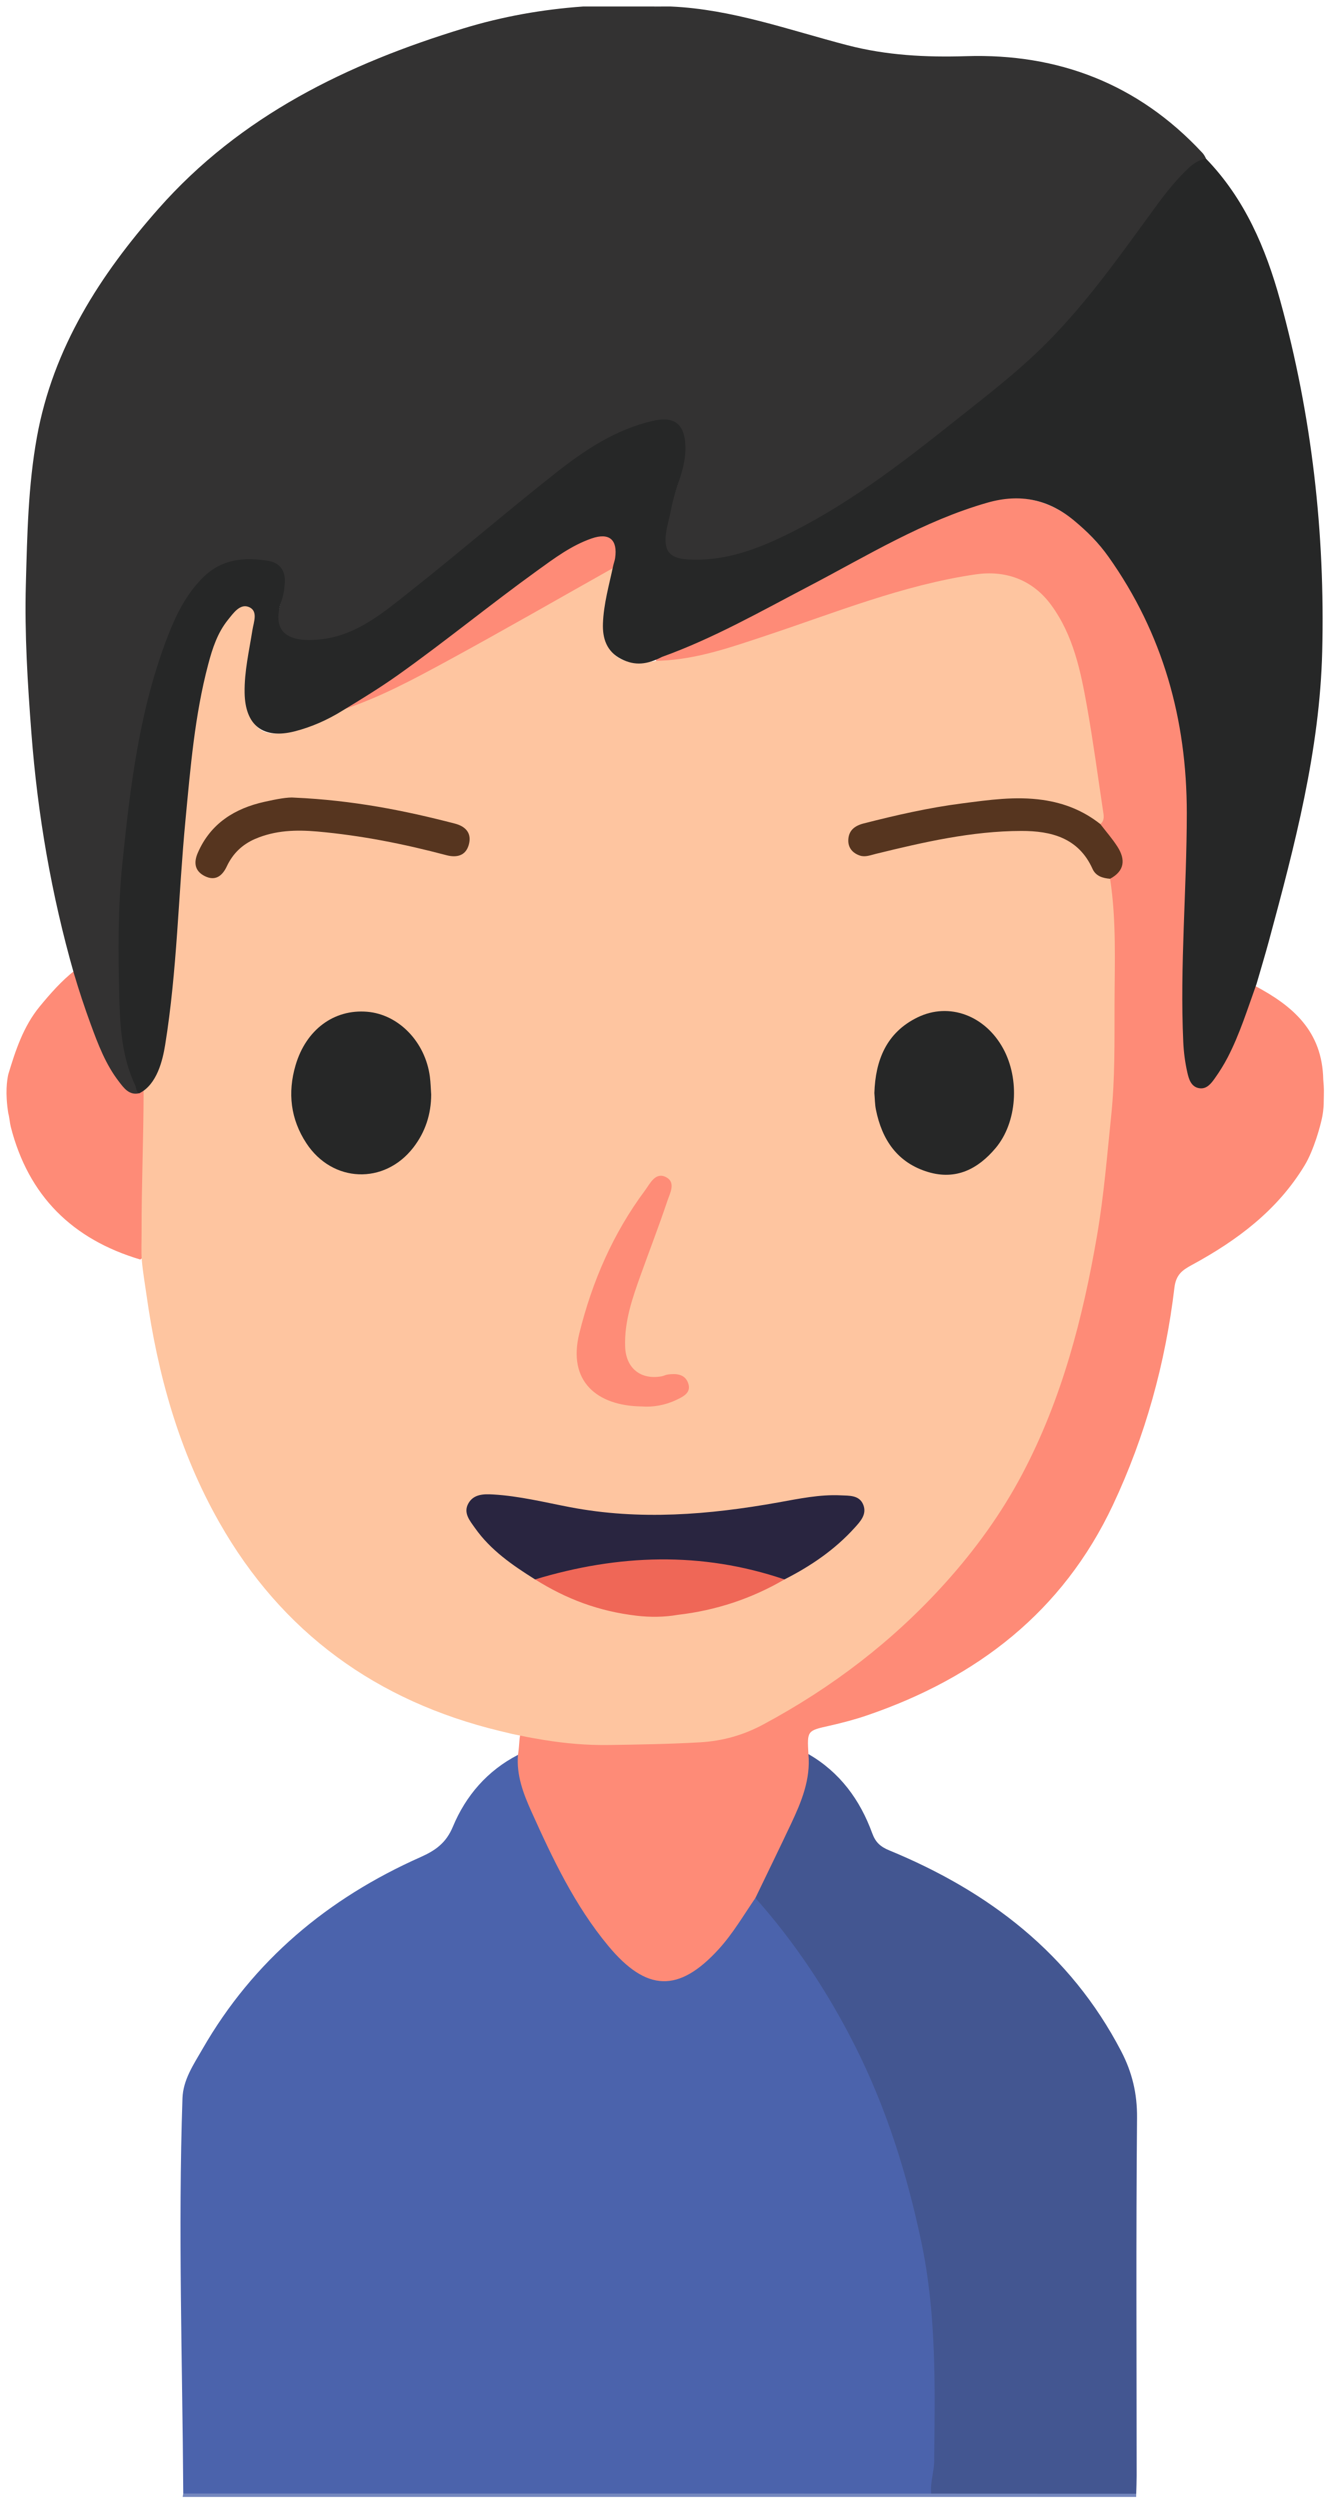 <?xml version="1.0" encoding="utf-8"?>
<!-- Generator: Adobe Illustrator 16.0.0, SVG Export Plug-In . SVG Version: 6.00 Build 0)  -->
<!DOCTYPE svg PUBLIC "-//W3C//DTD SVG 1.1//EN" "http://www.w3.org/Graphics/SVG/1.1/DTD/svg11.dtd">
<svg version="1.1" id="圖層_1" xmlns="http://www.w3.org/2000/svg" xmlns:xlink="http://www.w3.org/1999/xlink" x="0px" y="0px"
	 width="409px" height="768px" viewBox="0 0 409 768" enable-background="new 0 0 409 768" xml:space="preserve">
<g>
	<path fill-rule="evenodd" clip-rule="evenodd" fill="#FE8B77" d="M406.323,343c-0.5,2.625-2.572,10.268-5.434,14.99
		c-8.404,13.87-20.826,23.093-34.746,30.635c-2.854,1.547-4.783,2.95-5.254,6.896c-2.771,23.22-8.935,45.598-18.9,66.774
		c-15.432,32.789-41.775,53.066-75.479,64.6c-3.76,1.286-7.627,2.308-11.506,3.181c-6.979,1.57-6.998,1.484-6.588,8.727
		c1.846,4.229,1.332,8.497-0.262,12.57c-4.291,10.96-9.153,21.666-14.958,31.923c-4.093,6.653-8.247,13.242-13.837,18.821
		c-10.939,10.921-20.206,10.165-31.299-1.098c-6.319-6.416-11.04-14.139-15.279-22.069c-5.014-9.38-9.776-18.894-13.407-28.919
		c-1.308-3.612-2.582-7.276-0.21-10.982l0.048-0.262c0.984-6.979-0.782-7.896,6.422-6.678c14.229,2.404,30.281,2.066,44.585,2.042
		c14.262-0.024,25.724-6.2,36.97-13.36c29.963-19.077,54.158-43.633,69.434-76.061c8.771-18.618,14.176-38.411,17.902-58.629
		c4.204-22.801,6.643-45.762,6.282-69.002c-0.22-14.131,0.589-28.281-0.972-42.383c-0.146-1.321-0.067-2.664,0.203-3.976
		c4.787-5.203,3.563-10.006-0.939-14.644c-0.932-0.96-1.568-2.147-1.549-3.575c-2.111-17.189-3.977-34.418-8.621-51.172
		c-1.252-4.521-3.225-8.755-5.732-12.719c-5.51-8.713-13.762-11.92-23.584-10.719c-10.599,1.297-20.847,4.335-31.039,7.526
		c-19.221,6.018-37.853,13.928-57.676,18.017c-2.58,0.532-6.738,1.45-9.264-0.289c-0.444-2.563,3.373-2.377,4.711-2.88
		c20.668-7.771,39.238-19.704,58.804-29.654c11.585-5.892,23.136-11.714,35.528-15.819c12.582-4.169,23.105-1.28,32.49,7.749
		c14.037,13.503,21.68,30.554,27.133,48.731c6.521,21.734,5.743,44.023,4.514,66.363c-0.859,15.621-0.51,31.287-0.043,46.925
		c0.092,3.08-0.035,7.72,3.802,8.413c3.546,0.642,4.644-3.687,6.142-6.328c3.294-5.811,5.62-12.057,7.748-18.38
		c0.673-1.999,0.938-4.297,3.076-5.506c11.695,6.193,20.783,13.906,21.08,28.829c0.282,3.459,0.203,2.89,0.141,7.077
		C406.76,339.021,406.76,340.625,406.323,343z"/>
	<path fill-rule="evenodd" clip-rule="evenodd" fill="#FE8B77" d="M2.552,329.998c2.167-7.169,4.58-14.669,9.653-20.832
		c3.292-3.998,6.674-7.846,10.749-11.051c2.864,8.599,5.365,17.34,9.488,25.457c2.155,4.241,4.233,8.625,8.711,11.076
		c1.338-0.641,2.538-0.544,3.534,0.656c1.056,1.801,1.013,3.809,1.018,5.787c0.033,12.733,0.069,25.466-0.023,38.198
		c-0.02,2.768,0.219,5.733-2.586,7.603c-20.849-6.2-34.375-19.542-39.794-40.796c-0.273-1.071-0.418-2.932-0.751-4.099
		C1.552,335.831,2.135,331.831,2.552,329.998z"/>
	<path fill-rule="evenodd" clip-rule="evenodd" fill="#7587BE" d="M56.135,767c0.059-0.352,0.119-0.702,0.178-1.054
		c1.739-1.69,3.976-1.547,6.114-1.549c73.869-0.054,147.738-0.037,221.607-0.017c0.663,0,1.326,0.092,1.99,0.127
		c19.164-0.284,38.328-0.092,57.491-0.098c2.012,0,4.021,0.139,5.63,1.607c-0.004,0.327-0.006,0.654-0.01,0.982
		C251.469,767,153.802,767,56.135,767z"/>
	<path fill-rule="evenodd" clip-rule="evenodd" fill="#333232" d="M203.146,2.01c-0.667,1.296-1.333,1.071-2,0
		C201.813,2.01,202.479,2.01,203.146,2.01z"/>
	<path fill-rule="evenodd" clip-rule="evenodd" fill="#435691" d="M349.145,766.018c-21-0.019-41.999-0.037-62.998-0.055
		c-1.393-1.494-1.344-3.319-1.189-5.169c2.878-34.346,0.016-68.067-10.857-100.94c-8.711-26.342-21.762-50.284-39.403-71.715
		c-1.229-1.495-3.002-2.773-2.571-5.125c3.662-7.604,7.373-15.186,10.973-22.819c3.189-6.765,6.035-13.642,5.316-21.391
		c9.665,5.593,15.865,14.044,19.613,24.339c1.012,2.775,2.527,4.135,5.227,5.246c30.617,12.612,55.656,31.71,71.28,61.715
		c3.371,6.474,4.934,13.001,4.865,20.463c-0.336,36.65-0.13,73.307-0.124,109.961C349.276,762.357,349.191,764.188,349.145,766.018z
		"/>
	<path fill-rule="evenodd" clip-rule="evenodd" fill="#FEC5A0" d="M44.128,335.073c4.742-5.743,5.136-12.938,5.787-19.734
		c2.059-21.49,3.281-43.061,5.31-64.555c1.556-16.485,2.973-33.052,7.911-49.002c1.875-6.056,4.067-12.046,9.969-15.541
		c4.34-2.57,6.354-1.573,5.986,3.335c-0.407,5.436-1.488,10.82-2.235,16.233c-0.294,2.132-0.647,4.276-0.683,6.42
		c-0.202,12.068,4.81,15.625,16.266,11.392c4.332-1.602,8.481-3.696,12.714-5.565c13.388-6.878,26.994-13.328,40.145-20.674
		c13.029-7.277,26.076-14.52,38.896-22.162c1.515-0.903,3.066-2.118,5.066-1.228c0.111,4.849-1.695,9.367-2.5,14.06
		c-2.119,12.353,2.473,17.151,14.793,14.972c0.483-0.086,0.988-0.053,1.483-0.074c11.263-0.469,21.792-4.193,32.304-7.68
		c21.262-7.051,42.116-15.57,64.427-18.83c9.167-1.339,17.509,1.557,23.278,9.446c6.781,9.272,9.033,20.243,10.986,31.211
		c1.885,10.585,3.305,21.253,4.905,31.889c0.22,1.46,0.599,3-0.813,4.163c-0.85,0.249-1.715,0.134-2.4-0.327
		c-11.369-7.65-23.998-6.762-36.609-5.158c-9.724,1.237-19.377,3.038-28.888,5.495c-0.805,0.208-1.637,0.35-2.401,0.663
		c-2.361,0.971-5.947,1.323-5.047,4.909c0.881,3.51,4.136,2.619,6.719,1.972c13.083-3.278,26.324-5.725,39.768-6.723
		c10.879-0.808,21.026,0.816,27.31,11.384c1.124,1.891,3.386,2.691,4.54,4.575c1.982,12.856,1.397,25.885,1.367,38.756
		c-0.027,11.197,0.158,22.502-1.002,33.779c-1.271,12.347-2.26,24.717-4.357,36.956c-4.361,25.444-10.811,50.285-22.942,73.267
		c-6.446,12.211-14.517,23.353-23.798,33.647c-16.063,17.819-34.822,32.107-55.904,43.406c-6.034,3.233-12.389,5.049-19.434,5.452
		c-9.295,0.531-18.574,0.681-27.869,0.822c-6.829,0.104-13.456-0.482-20.122-1.566c-5.864-0.98-5.084-0.917-7.417-1.375
		c-2.292-0.458-1.567-0.28-6.156-1.394c-37.673-9.143-66.781-30.057-86.083-64.033c-12.394-21.818-18.967-45.464-22.422-70.157
		c-0.493-3.525-1.089-6.78-1.402-10.437c-0.215-2.514-0.055-5.787-0.063-8.313C43.466,363.93,44.119,349.895,44.128,335.073z"/>
	<path fill-rule="evenodd" clip-rule="evenodd" fill="#4B63AC" d="M232.125,583.014c12.191,13.695,22.236,28.908,30.488,45.193
		c9.703,19.152,16.09,39.522,20.516,60.543c4.691,22.278,4.178,44.821,3.926,67.358c-0.037,3.271-1.27,6.503-0.909,9.854
		c-76.61-0.006-153.222-0.011-229.833-0.017c-0.25-40.467-1.614-80.934-0.242-121.402c0.193-5.695,3.415-10.371,6.124-15.088
		c15.65-27.243,38.564-46.349,67.041-59c4.568-2.029,7.845-4.339,9.922-9.325c3.979-9.552,10.589-17.213,20.007-22.082
		c-0.494,6.188,1.588,11.765,4.062,17.261c6.564,14.582,13.368,29.003,23.711,41.445c11.694,14.067,21.627,14.446,33.877,1.023
		C225.203,593.973,228.462,588.346,232.125,583.014z"/>
	<path fill-rule="evenodd" clip-rule="evenodd" fill="#56351F" d="M341.114,269.938c-2.266-0.175-4.404-0.833-5.385-3.021
		c-4.294-9.571-12.728-11.688-21.873-11.671c-15.229,0.027-30.008,3.436-44.716,7.037c-1.628,0.398-3.249,1.08-4.88,0.538
		c-2.242-0.745-3.693-2.395-3.59-4.846c0.122-2.901,1.984-4.332,4.696-5.025c9.99-2.555,20.03-4.846,30.271-6.165
		c8.239-1.062,16.426-2.266,24.812-1.058c6.618,0.953,12.471,3.301,17.672,7.419c1.779,2.323,3.732,4.532,5.293,6.991
		C345.903,264.061,345.583,267.542,341.114,269.938z"/>
	<path fill-rule="evenodd" clip-rule="evenodd" fill="#FE8B77" d="M189.261,173.992c-17.229,9.683-34.362,19.541-51.722,28.983
		c-10.461,5.689-20.984,11.357-32.386,15.08c23.21-14.006,43.284-32.369,65.8-47.334c3.022-2.009,6.246-3.811,9.581-5.223
		c2.52-1.068,5.595-2.206,7.948,0.202C190.79,168.063,190.729,171.062,189.261,173.992z"/>
	<path fill-rule="evenodd" clip-rule="evenodd" fill="#292540" d="M164.423,485.156c-6.931-4.345-13.65-8.957-18.454-15.768
		c-1.6-2.27-3.737-4.693-1.992-7.671c1.65-2.814,4.753-2.816,7.583-2.651c7.989,0.466,15.754,2.399,23.58,3.898
		c21.431,4.105,42.701,2.35,63.957-1.444c6.369-1.136,12.768-2.511,19.282-2.187c2.509,0.125,5.71-0.144,6.909,2.93
		c1.137,2.915-0.902,5.081-2.669,7.036c-6.101,6.747-13.492,11.775-21.563,15.865c-6.245,0.319-12.064-1.95-18.064-3.063
		c-17.134-3.18-33.987-1.506-50.766,2.354C169.659,485.047,167.121,485.999,164.423,485.156z"/>
	<path fill-rule="evenodd" clip-rule="evenodd" fill="#262727" d="M132.499,336.224c-0.018,6.052-1.811,11.525-5.49,16.276
		c-8.906,11.502-24.887,10.854-32.88-1.348c-4.849-7.401-5.777-15.484-3.311-23.911c3.205-10.953,11.813-17.312,22.023-16.453
		c9.678,0.813,17.872,9.282,19.256,19.96C132.332,332.561,132.37,334.397,132.499,336.224z"/>
	<path fill-rule="evenodd" clip-rule="evenodd" fill="#262727" d="M268.682,335.759c0.322-10.055,3.682-18.605,13.321-23.271
		c9.728-4.707,20.719-0.515,26.241,9.568c5.176,9.449,4.309,22.736-2.304,30.603c-5.403,6.43-12.173,9.935-20.743,7.356
		c-9.441-2.841-14.184-9.896-16.043-19.188C268.831,339.205,268.837,337.517,268.682,335.759z"/>
	<path fill-rule="evenodd" clip-rule="evenodd" fill="#FE8C77" d="M197.19,432.027c-13.754-0.172-22.814-7.718-19.19-22.378
		c3.966-16.047,10.404-30.825,20.253-44.05c1.475-1.979,3.167-5.785,6.514-3.953c2.972,1.627,1.083,4.93,0.296,7.276
		c-2.532,7.555-5.407,14.993-8.104,22.493c-2.586,7.195-5.127,14.391-4.862,22.234c0.222,6.56,4.679,10.28,11.205,9.122
		c0.649-0.115,1.261-0.473,1.911-0.559c2.629-0.346,5.294-0.153,6.275,2.717c1.014,2.96-1.682,4.136-3.64,5.079
		C204.375,431.685,200.58,432.29,197.19,432.027z"/>
	<path fill-rule="evenodd" clip-rule="evenodd" fill="#EF6757" d="M164.423,485.156c25.545-7.718,51.091-8.669,76.634,0.009
		c-10.172,5.932-21.117,9.527-32.808,10.878c-4.097,0.722-8.492,0.759-12.625,0.27C183.937,494.928,174.097,491.216,164.423,485.156
		z"/>
	<path fill-rule="evenodd" clip-rule="evenodd" fill="#56351F" d="M90.52,245.015c17.856,0.802,33.634,3.916,49.258,7.972
		c3.484,0.904,5.273,3.099,4.245,6.6c-0.981,3.341-3.762,3.926-6.86,3.104c-13.025-3.452-26.194-6.075-39.639-7.267
		c-6.537-0.579-12.945-0.375-19.068,2.243c-3.967,1.696-6.9,4.491-8.76,8.452c-1.341,2.856-3.453,4.642-6.749,3.009
		c-3.122-1.547-3.477-4.146-2.162-7.171c3.932-9.043,11.353-13.635,20.53-15.671C84.845,245.502,88.493,244.794,90.52,245.015z"/>
	<path fill-rule="evenodd" clip-rule="evenodd" fill="#333232" d="M179.135,2c7.333,0,14.667,0,22,0c0.667,0.629,1.334,0.629,2,0
		c1,0,2,0,3,0c18.785,0.813,36.343,7.241,54.284,11.896c12.003,3.115,24.062,3.746,36.513,3.356
		c28.259-0.885,52.826,8.539,72.403,29.55c0,0,1.508,1.375,1.878,4.182c-11.601,9.102-18.717,21.431-27.258,33.021
		c-13.077,17.745-28.704,32.736-46.066,46.165c-17.931,13.869-35.598,28.085-56.188,37.979c-9.082,4.363-18.465,7.639-28.79,7.166
		c-7.246-0.331-9.861-3.348-8.735-10.598c0.742-4.778,1.932-9.46,3.477-14.055c1.115-3.316,2.086-6.678,2.151-10.231
		c0.122-6.664-2.457-8.899-8.921-7.471c-8.299,1.835-15.469,6.104-22.306,10.905c-14.196,9.97-27.177,21.468-40.478,32.559
		c-7.686,6.409-15.526,12.627-24.093,17.811c-6.784,4.105-13.904,7.323-22.224,5.131c-5.422-1.429-7.447-4.41-6.554-9.92
		c0.32-1.974,1.004-3.875,1.282-5.856c0.722-5.165-1.109-7.539-6.231-8.153c-9.865-1.183-16.58,3.504-21.487,11.544
		c-5.45,8.929-8.606,18.797-11.078,28.82c-4.752,19.276-7.207,38.889-8.487,58.725c-0.667,10.332-0.722,20.627-0.717,30.937
		c0.004,9.159,0.633,18.303,3.789,27.057c0.398,1.105,1.273,1.991,0.617,3.262c-3.199,0.865-4.913-1.662-6.328-3.484
		c-4.116-5.303-6.466-11.54-8.747-17.765c-1.88-5.131-3.593-10.326-5.147-15.572c-6.883-24.104-11.126-48.671-13.035-73.657
		c-1.167-15.267-2.135-30.582-1.714-45.854c0.416-15.097,0.693-30.269,3.41-45.243c4.968-27.384,19.4-49.762,37.351-70.104
		c25.208-28.566,58.029-44.516,93.796-55.403C154.48,5.051,166.68,2.894,179.135,2z"/>
	<path fill-rule="evenodd" clip-rule="evenodd" fill="#262727" d="M42.917,335.781c-0.991-0.142-0.938-1.219-1.336-2.313
		c-4.09-8.606-4.697-17.92-4.924-27.16c-0.335-13.617-0.453-27.266,0.924-40.852c2.422-23.896,5.282-47.731,14.093-70.327
		c2.53-6.489,5.623-12.718,10.762-17.789c5.733-5.657,12.537-6.218,19.84-5.094c3.703,0.57,5.447,3.006,5.246,6.683
		c-0.099,1.8-0.348,3.658-0.931,5.353c-3.784,11.002,3.207,13.186,12.51,12.039c10.802-1.332,19.031-8.413,27.203-14.881
		c14.936-11.82,29.385-24.257,44.334-36.06c8.994-7.102,18.537-13.5,30.033-16.112c6.611-1.501,9.684,1.002,9.949,7.679
		c0.273,6.888-3.174,12.835-4.362,19.336c-0.476,2.601-1.313,5.147-1.628,7.762c-0.659,5.485,1.378,7.505,6.906,7.813
		c10.115,0.563,19.35-2.483,28.279-6.696c19.824-9.354,37.031-22.669,54.052-36.211c9.466-7.531,19.072-14.886,27.661-23.5
		c12.723-12.759,22.982-27.44,33.547-41.892c3.051-4.175,6.226-8.181,9.969-11.748c1.609-1.534,3.328-2.75,5.592-3.018
		c11.863,12.268,18.331,27.453,22.756,43.519c9.718,35.279,13.813,71.348,12.908,107.866c-0.753,30.353-8.461,59.582-16.335,88.705
		c-1.209,4.471-2.557,8.905-3.845,13.363c-2.756,7.622-5.139,15.388-8.887,22.604c-1.146,2.204-2.479,4.331-3.916,6.358
		c-1.139,1.608-2.506,3.402-4.749,3.072c-2.564-0.378-3.251-2.814-3.712-4.842c-0.696-3.057-1.109-6.22-1.251-9.355
		c-1.065-23.477,1.082-46.908,1.085-70.371c0.004-28.657-7.326-55.09-24.033-78.646c-3.006-4.239-6.65-7.895-10.635-11.188
		c-7.847-6.483-16.506-8.345-26.518-5.493c-19.704,5.612-36.979,16.306-54.877,25.659c-14.824,7.747-29.358,16.04-45.165,21.725
		c-4.577,2.356-8.295,2.848-12.603,0.639c-4.45-2.281-5.748-6.321-5.581-10.892c0.22-6.021,1.904-11.817,3.139-17.671
		c0.17-0.805,0.486-1.586,0.605-2.407c0.819-5.646-1.782-7.933-7.265-6.024c-6.187,2.152-11.426,6.085-16.672,9.867
		c-14.424,10.401-28.184,21.689-42.684,31.995c-5.563,3.954-11.365,7.503-17.196,11.036c-4.57,2.836-9.465,5.01-14.636,6.335
		c-9.721,2.491-15.228-1.811-15.399-11.813c-0.112-6.541,1.388-12.895,2.403-19.308c0.392-2.476,1.854-5.948-1.193-7.106
		c-2.66-1.011-4.674,1.926-6.338,3.992c-3.211,3.985-4.759,8.747-6.046,13.602c-4.161,15.698-5.465,31.818-7,47.9
		c-2.198,23.021-2.548,46.217-6.25,69.091C49.979,325.743,48.229,333.061,42.917,335.781z"/>
</g>
</svg>
